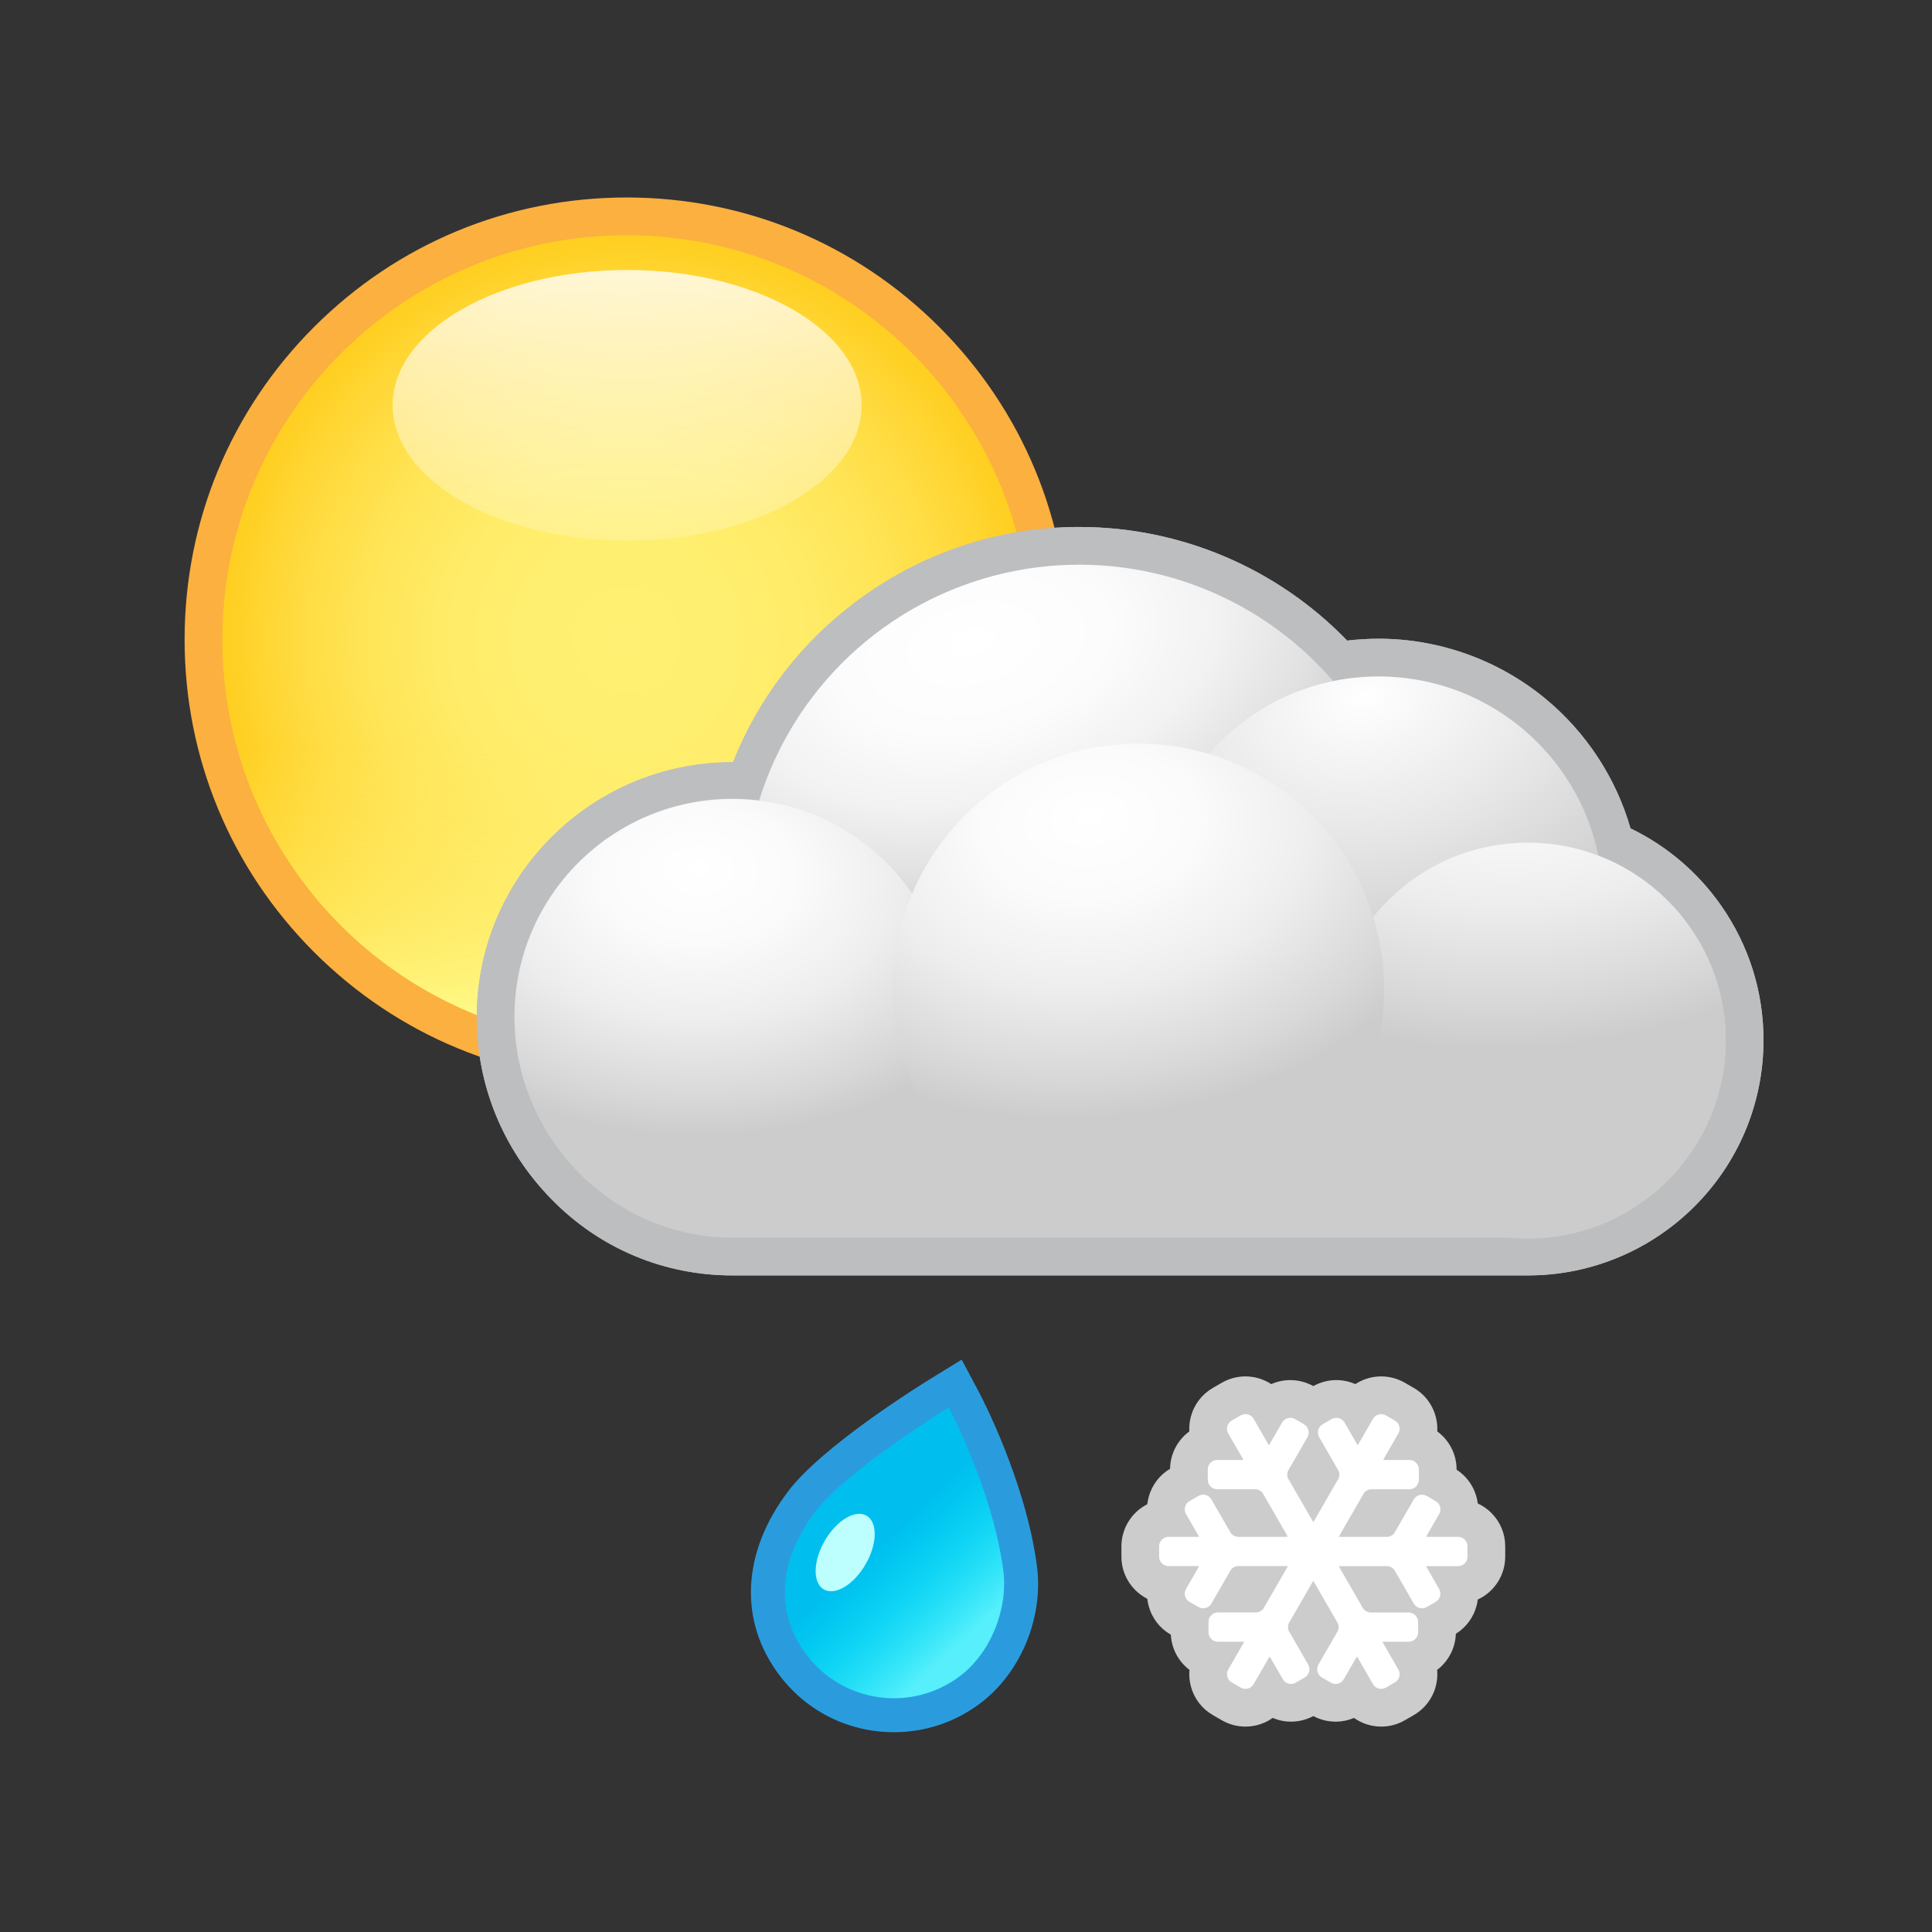 <?xml version="1.0" encoding="iso-8859-1"?>
<!-- Generator: Adobe Illustrator 16.0.4, SVG Export Plug-In . SVG Version: 6.00 Build 0)  -->
<!DOCTYPE svg PUBLIC "-//W3C//DTD SVG 1.1//EN" "http://www.w3.org/Graphics/SVG/1.1/DTD/svg11.dtd">
<svg version="1.1" id="Layer_1" xmlns="http://www.w3.org/2000/svg" xmlns:xlink="http://www.w3.org/1999/xlink" x="0px" y="0px"
	 width="512px" height="512px" viewBox="0 0 512 512" style="enable-background:new 0 0 512 512;" xml:space="preserve">
<rect x="0" y="0" width="512" height="512" fill="#333333" stroke="none"/>
<rect id="background_1_" style="opacity:0;fill:#929292;" width="512" height="512"/>
<g>
	<radialGradient id="SVGID_1_" cx="166.068" cy="169.482" r="112.148" gradientUnits="userSpaceOnUse">
		<stop  offset="0" style="stop-color:#FFF073"/>
		<stop  offset="0.249" style="stop-color:#FFEF70"/>
		<stop  offset="0.448" style="stop-color:#FFEB66"/>
		<stop  offset="0.629" style="stop-color:#FFE455"/>
		<stop  offset="0.8" style="stop-color:#FFDA3D"/>
		<stop  offset="0.962" style="stop-color:#FFCE1F"/>
		<stop  offset="1" style="stop-color:#FFCB17"/>
	</radialGradient>
	<path style="fill:url(#SVGID_1_);" d="M166.069,281.631c-61.839,0-112.148-50.31-112.148-112.149
		c0-61.838,50.31-112.148,112.148-112.148c61.838,0,112.147,50.31,112.147,112.148C278.216,231.321,227.907,281.631,166.069,281.631
		z"/>
	<path style="fill:#FBB040;" d="M166.069,62.334c59.177,0,107.147,47.972,107.147,107.148s-47.97,107.149-107.147,107.149
		S58.92,228.658,58.92,169.482S106.892,62.334,166.069,62.334 M166.069,52.334c-31.292,0-60.71,12.186-82.836,34.312
		C61.106,108.772,48.92,138.19,48.92,169.482s12.186,60.71,34.312,82.836c22.126,22.127,51.545,34.312,82.836,34.312
		s60.71-12.186,82.836-34.312c22.125-22.126,34.311-51.545,34.311-82.836s-12.186-60.71-34.311-82.836
		C226.779,64.52,197.36,52.334,166.069,52.334L166.069,52.334z"/>
</g>
<g>
	<linearGradient id="SVGID_2_" gradientUnits="userSpaceOnUse" x1="166.068" y1="62.334" x2="166.068" y2="276.631">
		<stop  offset="0.634" style="stop-color:#FFF073;stop-opacity:0"/>
		<stop  offset="1" style="stop-color:#FEFF96"/>
	</linearGradient>
	<circle style="fill:url(#SVGID_2_);" cx="166.068" cy="169.482" r="107.148"/>
</g>
<linearGradient id="SVGID_3_" gradientUnits="userSpaceOnUse" x1="166.2" y1="143.256" x2="166.2" y2="71.549">
	<stop  offset="0" style="stop-color:#FFFFFF;stop-opacity:0.2"/>
	<stop  offset="0.908" style="stop-color:#FFFFFF;stop-opacity:0.745"/>
	<stop  offset="1" style="stop-color:#FFFFFF;stop-opacity:0.8"/>
</linearGradient>
<ellipse style="fill:url(#SVGID_3_);" cx="166.2" cy="107.403" rx="62.146" ry="35.854"/>
<g>
	<path style="fill:#CCCCCC;" d="M194.103,333c-16.726,0-32.5-6.6-44.418-18.803c-11.827-12.11-18.34-27.973-18.34-44.775
		c0-34.605,28.153-62.728,62.758-62.728c1.167,0,2.36,0.051,3.571,0.124c6.167-17.174,17.472-32.499,32.151-43.494
		c16.313-12.218,35.738-18.673,56.174-18.673c26.349,0,51.383,11.052,69.143,30.422c3.353-0.531,6.761-0.798,10.168-0.798
		c29.588,0,55.479,20.384,62.571,48.844c20.723,9.074,34.462,29.777,34.462,52.538c0,31.686-25.777,57.343-57.462,57.343H194.103z"
		/>
	<path style="fill:#BCBEC0;" d="M286,149.655c26.892,0,50.99,11.956,67.272,30.841c3.888-0.799,7.914-1.22,12.038-1.22
		c28.741,0,52.722,20.385,58.271,47.484c19.737,7.535,33.762,26.513,33.762,48.896c0,28.975-23.488,52.343-52.462,52.343H194.103
		c-31.899,0-57.758-26.739-57.758-58.639c0-31.898,25.859-57.697,57.758-57.697c2.392,0,4.744,0.193,7.059,0.475
		C212.365,175.93,246.109,149.655,286,149.655 M286,139.655c-21.526,0-41.987,6.941-59.172,19.812
		C212.352,170.311,200.99,185,194.27,202c-0.056,0-0.111,0-0.167,0c-37.362,0-67.758,30.258-67.758,67.62
		c0,18.116,7.019,35.089,19.763,48.14C158.975,330.934,176.02,338,194.103,338h210.779c34.441,0,62.462-27.9,62.462-62.343
		c0-12.902-3.905-25.229-11.293-35.76c-6.172-8.798-14.382-15.744-23.951-20.372c-3.856-13.393-11.75-25.451-22.592-34.397
		c-12.4-10.232-28.097-15.859-44.197-15.859c-2.773,0-5.549,0.169-8.298,0.497C338.437,150.561,312.866,139.655,286,139.655
		L286,139.655z"/>
</g>
<radialGradient id="SVGID_4_" cx="261.339" cy="177.184" r="73.975" fx="253.083" fy="178.422" gradientTransform="matrix(0.242 0.97 -1.629 0.406 486.904 -148.298)" gradientUnits="userSpaceOnUse">
	<stop  offset="0" style="stop-color:#FFFFFF"/>
	<stop  offset="0.289" style="stop-color:#FCFCFC"/>
	<stop  offset="0.518" style="stop-color:#F2F2F2"/>
	<stop  offset="0.727" style="stop-color:#E1E1E1"/>
	<stop  offset="0.907" style="stop-color:#CCCCCC"/>
</radialGradient>
<circle style="fill:url(#SVGID_4_);" cx="286" cy="238.448" r="88.793"/>
<radialGradient id="SVGID_5_" cx="363.402" cy="191.232" r="65.043" fx="356.069" fy="191.555" gradientTransform="matrix(0.185 0.983 -1.486 0.28 580.281 -219.397)" gradientUnits="userSpaceOnUse">
	<stop  offset="0" style="stop-color:#FFFFFF"/>
	<stop  offset="0.486" style="stop-color:#E8E8E8"/>
	<stop  offset="1" style="stop-color:#CCCCCC"/>
</radialGradient>
<circle style="fill:url(#SVGID_5_);" cx="365.311" cy="238.759" r="59.482"/>
<radialGradient id="SVGID_6_" cx="404.523" cy="197.196" r="80.416" fx="395.449" fy="197.104" gradientTransform="matrix(0.093 0.996 -1.452 0.135 653.335 -232.223)" gradientUnits="userSpaceOnUse">
	<stop  offset="0" style="stop-color:#FFFFFF"/>
	<stop  offset="0.272" style="stop-color:#FBFBFB"/>
	<stop  offset="0.563" style="stop-color:#EEEEEE"/>
	<stop  offset="0.862" style="stop-color:#D8D8D8"/>
	<stop  offset="1" style="stop-color:#CCCCCC"/>
</radialGradient>
<circle style="fill:url(#SVGID_6_);" cx="404.881" cy="275.778" r="52.462"/>
<radialGradient id="SVGID_7_" cx="185.168" cy="237.065" r="63.938" fx="177.953" fy="236.991" gradientTransform="matrix(0.005 1 -1.458 0.008 529.798 50.002)" gradientUnits="userSpaceOnUse">
	<stop  offset="0" style="stop-color:#FFFFFF"/>
	<stop  offset="0.272" style="stop-color:#FBFBFB"/>
	<stop  offset="0.563" style="stop-color:#EEEEEE"/>
	<stop  offset="0.862" style="stop-color:#D8D8D8"/>
	<stop  offset="1" style="stop-color:#CCCCCC"/>
</radialGradient>
<circle style="fill:url(#SVGID_7_);" cx="194.103" cy="269.482" r="57.758"/>
<radialGradient id="SVGID_8_" cx="289.67" cy="224.363" r="72.042" fx="281.541" fy="224.463" gradientTransform="matrix(0.097 0.995 -1.428 0.139 581.948 -95.11)" gradientUnits="userSpaceOnUse">
	<stop  offset="0" style="stop-color:#FFFFFF"/>
	<stop  offset="0.272" style="stop-color:#FBFBFB"/>
	<stop  offset="0.563" style="stop-color:#EEEEEE"/>
	<stop  offset="0.862" style="stop-color:#D8D8D8"/>
	<stop  offset="1" style="stop-color:#CCCCCC"/>
</radialGradient>
<circle style="fill:url(#SVGID_8_);" cx="301.707" cy="262.155" r="65.086"/>
<g>
	<path style="fill:#CCCCCC;" d="M194.103,333c-16.726,0-32.5-6.6-44.418-18.803c-11.827-12.11-18.34-27.973-18.34-44.775
		c0-34.605,28.153-62.728,62.758-62.728c1.184,0,2.37,0.05,3.572,0.122c6.167-17.172,17.472-32.498,32.15-43.492
		c16.313-12.218,35.738-18.673,56.174-18.673c26.349,0,51.383,11.052,69.143,30.422c3.353-0.531,6.761-0.798,10.168-0.798
		c29.588,0,55.479,20.384,62.571,48.844c20.723,9.074,34.462,29.777,34.462,52.538c0,31.686-25.777,57.343-57.462,57.343H194.103z"
		/>
	<path style="fill:#BCBEC0;" d="M286,149.655c26.892,0,50.99,11.956,67.272,30.841c3.888-0.799,7.914-1.22,12.038-1.22
		c28.741,0,52.722,20.385,58.271,47.484c19.737,7.535,33.762,26.513,33.762,48.896c0,28.975-23.488,52.343-52.462,52.343H194.103
		c-31.899,0-57.758-26.739-57.758-58.639c0-31.898,25.859-57.697,57.758-57.697c2.392,0,4.744,0.193,7.059,0.475
		C212.365,175.93,246.109,149.655,286,149.655 M286,139.655c-21.526,0-41.987,6.941-59.172,19.812
		C212.353,170.311,200.991,185,194.271,202c-0.056,0-0.112,0-0.167,0c-37.362,0-67.758,30.258-67.758,67.62
		c0,18.116,7.019,35.089,19.763,48.14C158.975,330.934,176.02,338,194.103,338h210.779c34.441,0,62.462-27.9,62.462-62.343
		c0-12.902-3.905-25.229-11.293-35.76c-6.172-8.798-14.382-15.744-23.951-20.372c-3.856-13.393-11.75-25.451-22.592-34.397
		c-12.4-10.232-28.097-15.859-44.197-15.859c-2.773,0-5.549,0.169-8.298,0.497C338.437,150.561,312.866,139.655,286,139.655
		L286,139.655z"/>
</g>
<radialGradient id="SVGID_9_" cx="261.339" cy="177.184" r="73.975" fx="253.083" fy="178.422" gradientTransform="matrix(0.242 0.97 -1.629 0.406 486.904 -148.298)" gradientUnits="userSpaceOnUse">
	<stop  offset="0" style="stop-color:#FFFFFF"/>
	<stop  offset="0.289" style="stop-color:#FCFCFC"/>
	<stop  offset="0.518" style="stop-color:#F2F2F2"/>
	<stop  offset="0.727" style="stop-color:#E1E1E1"/>
	<stop  offset="0.907" style="stop-color:#CCCCCC"/>
</radialGradient>
<circle style="fill:url(#SVGID_9_);" cx="286" cy="238.448" r="88.793"/>
<radialGradient id="SVGID_10_" cx="363.402" cy="191.232" r="65.043" fx="356.069" fy="191.555" gradientTransform="matrix(0.185 0.983 -1.486 0.28 580.281 -219.397)" gradientUnits="userSpaceOnUse">
	<stop  offset="0" style="stop-color:#FFFFFF"/>
	<stop  offset="0.486" style="stop-color:#E8E8E8"/>
	<stop  offset="1" style="stop-color:#CCCCCC"/>
</radialGradient>
<circle style="fill:url(#SVGID_10_);" cx="365.311" cy="238.759" r="59.482"/>
<radialGradient id="SVGID_11_" cx="404.523" cy="197.196" r="80.416" fx="395.449" fy="197.104" gradientTransform="matrix(0.093 0.996 -1.452 0.135 653.335 -232.223)" gradientUnits="userSpaceOnUse">
	<stop  offset="0" style="stop-color:#FFFFFF"/>
	<stop  offset="0.272" style="stop-color:#FBFBFB"/>
	<stop  offset="0.563" style="stop-color:#EEEEEE"/>
	<stop  offset="0.862" style="stop-color:#D8D8D8"/>
	<stop  offset="1" style="stop-color:#CCCCCC"/>
</radialGradient>
<circle style="fill:url(#SVGID_11_);" cx="404.881" cy="275.778" r="52.462"/>
<radialGradient id="SVGID_12_" cx="185.168" cy="237.065" r="63.938" fx="177.953" fy="236.991" gradientTransform="matrix(0.005 1 -1.458 0.008 529.798 50.002)" gradientUnits="userSpaceOnUse">
	<stop  offset="0" style="stop-color:#FFFFFF"/>
	<stop  offset="0.272" style="stop-color:#FBFBFB"/>
	<stop  offset="0.563" style="stop-color:#EEEEEE"/>
	<stop  offset="0.862" style="stop-color:#D8D8D8"/>
	<stop  offset="1" style="stop-color:#CCCCCC"/>
</radialGradient>
<circle style="fill:url(#SVGID_12_);" cx="194.103" cy="269.482" r="57.758"/>
<radialGradient id="SVGID_13_" cx="289.67" cy="224.363" r="72.042" fx="281.541" fy="224.463" gradientTransform="matrix(0.097 0.995 -1.428 0.139 581.948 -95.11)" gradientUnits="userSpaceOnUse">
	<stop  offset="0" style="stop-color:#FFFFFF"/>
	<stop  offset="0.272" style="stop-color:#FBFBFB"/>
	<stop  offset="0.563" style="stop-color:#EEEEEE"/>
	<stop  offset="0.862" style="stop-color:#D8D8D8"/>
	<stop  offset="1" style="stop-color:#CCCCCC"/>
</radialGradient>
<circle style="fill:url(#SVGID_13_);" cx="301.707" cy="262.155" r="65.086"/>
<g id="raindrop_8_">
	<path style="fill:#00BFEF;" d="M236.914,454.55c-10.604,0-20.353-4.843-26.746-13.285c-9.596-12.663-8.712-28.902,2.366-43.439
		c8.812-11.547,35.392-27.961,36.519-28.654l4.079-2.508l2.25,4.226c0.49,0.919,12.027,22.77,14.943,44.602
		c1.585,11.905-3.835,25.168-13.179,32.255C251.264,452.197,244.269,454.55,236.914,454.55z"/>
	<path style="fill:#2A9CDE;" d="M251.409,373.004c0,0,11.612,21.803,14.455,43.082c1.331,10.003-3.104,21.752-11.438,28.073
		c-5.245,3.971-11.405,5.891-17.512,5.891c-8.778,0-17.451-3.964-23.159-11.502c-8.472-11.179-7.528-25.022,2.357-37.995
		C224.517,389.541,251.409,373.004,251.409,373.004 M254.852,360.321l-8.157,5.017c-2.898,1.782-28.582,17.759-37.737,29.755
		c-12.38,16.245-13.267,34.521-2.376,48.891c7.249,9.574,18.305,15.066,30.332,15.066c8.344,0,16.278-2.668,22.945-7.715
		c10.746-8.15,16.743-22.791,14.927-36.437c-3.022-22.631-14.927-45.177-15.433-46.125L254.852,360.321L254.852,360.321z"/>
</g>
<g id="raindrop_lolite_8_">
	<linearGradient id="SVGID_14_" gradientUnits="userSpaceOnUse" x1="226.745" y1="399.648" x2="270.067" y2="445.984">
		<stop  offset="0.18" style="stop-color:#00FFFF;stop-opacity:0"/>
		<stop  offset="0.417" style="stop-color:#31FFFF;stop-opacity:0.335"/>
		<stop  offset="0.71" style="stop-color:#73FFFF;stop-opacity:0.75"/>
	</linearGradient>
	<path style="fill:url(#SVGID_14_);" d="M251.409,373.004c0,0,11.612,21.803,14.455,43.082c1.331,10.003-3.104,21.752-11.438,28.073
		c-12.783,9.678-30.992,7.171-40.671-5.611c-8.472-11.179-7.528-25.022,2.357-37.995
		C224.517,389.541,251.409,373.004,251.409,373.004z"/>
</g>
<path id="raindrop_hilite_5_" style="fill:#BDFFFF;" d="M229.64,401.671c2.983,1.725,2.866,7.501-0.258,12.899
	c-3.128,5.395-8.079,8.368-11.06,6.644c-2.984-1.728-2.87-7.502,0.251-12.9C221.702,402.914,226.652,399.939,229.64,401.671z"/>
<g id="snowflake_2_">
	<path style="fill:#FFFFFF;" d="M366.034,452.566c-2.678,0-5.172-1.438-6.51-3.755l-0.012-0.019
		c-0.518,0.57-1.124,1.062-1.797,1.451c-1.147,0.662-2.448,1.011-3.768,1.011c-1.32,0-2.62-0.349-3.76-1.008l-2.147-1.239
		l-2.15,1.242c-1.14,0.658-2.438,1.006-3.752,1.006c-2.137,0-4.157-0.916-5.565-2.464l-0.01,0.018
		c-0.674,1.154-1.619,2.097-2.747,2.748c-1.141,0.659-2.442,1.008-3.764,1.008c-1.318,0-2.617-0.348-3.755-1.006l-2.37-1.369
		c-1.729-0.994-2.974-2.612-3.496-4.551c-0.522-1.94-0.258-3.967,0.744-5.705l0.013-0.021c-3.381-0.731-5.921-3.745-5.921-7.342
		l0.002-2.264c-0.057-0.031-2.54-1.465-2.54-1.465c-1.734-1.001-2.978-2.621-3.497-4.562c-0.38-1.418-0.339-2.882,0.103-4.245
		c-1.872-0.089-3.62-0.861-4.954-2.198c-1.419-1.422-2.197-3.31-2.193-5.315l-0.002-2.724c0-2.68,1.442-5.173,3.764-6.512
		c1.035-0.597,2.198-0.938,3.386-0.996c-0.441-1.363-0.482-2.827-0.103-4.245c0.52-1.94,1.763-3.561,3.501-4.563l2.341-1.352
		l0.002-2.711c0-2.674,1.442-5.168,3.765-6.506c0.675-0.39,1.406-0.67,2.166-0.833c-0.859-1.661-1.065-3.56-0.578-5.382
		c0.52-1.939,1.762-3.56,3.499-4.562l2.373-1.37c1.142-0.658,2.438-1.005,3.752-1.005c2.558,0,4.948,1.312,6.322,3.446
		c0.523-0.578,1.135-1.073,1.813-1.464c1.138-0.656,2.438-1.005,3.759-1.005c1.313,0,2.608,0.346,3.744,0.999l2.351,1.357
		l2.343-1.354c1.141-0.658,2.438-1.005,3.752-1.005c2.142,0,4.165,0.919,5.573,2.471c0.65-1.008,1.529-1.845,2.564-2.44
		c1.136-0.656,2.438-1.006,3.76-1.006c1.315,0,2.612,0.347,3.749,1.003l2.375,1.372c3.479,2.013,4.741,6.41,2.921,9.944
		c3.386,0.728,5.931,3.744,5.931,7.343c0,0-0.002,2.865-0.003,2.928l1.962,1.133c3.114,1.798,4.455,5.506,3.397,8.8h0.022
		c2,0,3.882,0.778,5.302,2.192c1.431,1.434,2.211,3.321,2.208,5.325l0.001,2.729c-0.003,2.681-1.443,5.172-3.76,6.509
		c-1.147,0.659-2.442,1.005-3.753,1.005h-0.02c0.439,1.359,0.479,2.82,0.101,4.236c-0.52,1.938-1.761,3.558-3.496,4.561
		l-2.155,1.244l0.003,2.479c-0.009,2.69-1.451,5.178-3.765,6.513c-0.679,0.39-1.407,0.67-2.159,0.833l0.011,0.02
		c1.003,1.737,1.268,3.761,0.749,5.699c-0.521,1.94-1.764,3.562-3.502,4.563l-2.37,1.368
		C368.645,452.219,367.348,452.566,366.034,452.566z M348.042,433.477l1.314-2.275l-1.314-2.275l-1.313,2.275L348.042,433.477z
		 M331.346,422.32l1.314-2.275h-3.013l-1.312,2.275H331.346z M367.367,422.319l-1.313-2.275h-2.628l1.313,2.275H367.367z
		 M329.649,402.284h3.012l-1.507-2.61h-3.012L329.649,402.284z M366.054,402.283l1.506-2.609l-2.629-0.001l-1.507,2.61H366.054z
		 M348.043,393.4l1.505-2.608l-1.505-2.607l-1.506,2.608L348.043,393.4z"/>
	<path style="fill:#CCCCCC;" d="M330.053,374.762c0.869,0,1.716,0.449,2.18,1.254l3.887,6.731c0.104,0.181,0.184,0.215,0.185,0.215
		c0.005-0.026,0.073-0.094,0.142-0.215l3.322-5.755c0.221-0.381,0.536-0.696,0.916-0.915c0.391-0.226,0.827-0.338,1.264-0.338
		c0.434,0,0.866,0.111,1.252,0.333l2.371,1.37c1.199,0.693,1.611,2.232,0.918,3.433l-5.1,8.836c-0.328,0.566-0.326,1.598,0,2.164
		l6.49,11.243c0.104,0.181,0.185,0.215,0.187,0.215c0.003-0.026,0.072-0.095,0.141-0.213l6.49-11.245
		c0.327-0.565,0.328-1.598,0.001-2.164l-5.102-8.837c-0.693-1.199-0.279-2.74,0.918-3.432l2.372-1.37
		c0.394-0.228,0.825-0.335,1.251-0.335c0.869,0,1.717,0.45,2.181,1.255l3.323,5.756c0.103,0.178,0.182,0.214,0.186,0.214l0,0
		c0.004-0.025,0.071-0.095,0.141-0.214l3.885-6.731c0.221-0.381,0.538-0.697,0.918-0.916c0.391-0.226,0.827-0.339,1.265-0.339
		c0.433,0,0.865,0.111,1.251,0.334l2.371,1.37c1.198,0.693,1.61,2.232,0.92,3.432l-3.888,6.731
		c-0.081,0.141-0.093,0.225-0.093,0.256c0.001,0,0.002,0,0.003,0c0.021,0,0.098,0.027,0.247,0.027c0.003,0,0.005,0,0.008,0
		l6.643,0.001c1.387,0,2.514,1.125,2.514,2.511l-0.001,2.738c0,0.894-0.483,1.729-1.259,2.176c-0.381,0.22-0.813,0.335-1.252,0.337
		l-10.205-0.002c-0.311,0.001-0.697,0.121-1.059,0.329c-0.361,0.21-0.659,0.484-0.816,0.755L354.928,407
		c-0.08,0.141-0.094,0.223-0.092,0.254c0.001,0,0.001,0,0.002,0c0.019,0,0.098,0.028,0.254,0.028l12.598,0.001
		c0.312,0,0.699-0.12,1.061-0.328c0.361-0.209,0.658-0.483,0.815-0.755l5.101-8.837c0.219-0.38,0.537-0.695,0.917-0.915
		c0.39-0.225,0.826-0.337,1.262-0.337c0.434,0,0.867,0.111,1.253,0.334l2.371,1.369c1.199,0.692,1.611,2.231,0.92,3.43L378.064,407
		c-0.081,0.14-0.092,0.224-0.092,0.255c0.001,0,0.003-0.001,0.004-0.001c0.023,0,0.102,0.028,0.253,0.029l8.158,0.001
		c0.001,0,0.003,0,0.004,0c0.666,0,1.295,0.262,1.771,0.735c0.475,0.476,0.737,1.106,0.736,1.775l0.001,2.738
		c-0.001,0.895-0.483,1.729-1.26,2.177c-0.381,0.219-0.813,0.335-1.253,0.335l-8.159-0.001c-0.155,0-0.235,0.031-0.263,0.045
		c0.006,0.015,0.02,0.1,0.1,0.239l3.322,5.756c0.693,1.198,0.281,2.736-0.918,3.43l-2.371,1.368
		c-0.396,0.228-0.827,0.336-1.253,0.336c-0.868,0-1.713-0.45-2.178-1.254l-5.101-8.836c-0.327-0.566-1.222-1.083-1.877-1.084
		l-12.6,0.001c-0.127,0-0.219,0.021-0.263,0.043c0.009,0.017,0.021,0.1,0.103,0.24l6.297,10.908
		c0.328,0.565,1.219,1.083,1.874,1.083c0.001,0,0.001,0,0.002,0l10.203,0.001c0.67,0,1.3,0.263,1.774,0.737
		c0.476,0.475,0.738,1.105,0.736,1.774l0.003,2.738c-0.003,0.894-0.485,1.729-1.264,2.178c-0.378,0.217-0.808,0.334-1.245,0.334
		c-0.001,0-0.003,0-0.005,0l-6.646,0.001c-0.13,0-0.218,0.021-0.263,0.044c0.008,0.015,0.02,0.099,0.102,0.237l4.078,7.065
		c0.691,1.199,0.279,2.74-0.92,3.432l-2.373,1.37c-0.394,0.228-0.824,0.335-1.249,0.335c-0.869,0-1.715-0.45-2.181-1.256
		l-4.079-7.064c-0.103-0.178-0.183-0.213-0.185-0.213l0,0c-0.006,0.025-0.072,0.093-0.143,0.213l-3.322,5.756
		c-0.219,0.38-0.535,0.695-0.916,0.916c-0.389,0.225-0.825,0.337-1.261,0.337c-0.435,0-0.868-0.111-1.254-0.335l-2.372-1.368
		c-1.199-0.692-1.611-2.232-0.92-3.432l5.103-8.836c0.327-0.567,0.327-1.601-0.001-2.167l-6.298-10.908
		c-0.104-0.178-0.183-0.213-0.185-0.213l0,0c-0.006,0.025-0.073,0.094-0.143,0.213l-6.299,10.909c-0.327,0.566-0.326,1.599,0,2.165
		l5.102,8.838c0.692,1.198,0.279,2.737-0.92,3.43l-2.371,1.369c-0.395,0.228-0.826,0.336-1.252,0.336
		c-0.868,0-1.714-0.45-2.179-1.254l-3.323-5.756c-0.104-0.181-0.184-0.213-0.186-0.214c-0.004,0.026-0.072,0.096-0.143,0.214
		l-4.076,7.064c-0.222,0.38-0.537,0.698-0.916,0.917c-0.39,0.226-0.827,0.338-1.264,0.338c-0.434,0-0.866-0.111-1.252-0.334
		l-2.371-1.37c-1.201-0.69-1.613-2.23-0.922-3.43l4.08-7.066c0.082-0.142,0.092-0.225,0.094-0.255c-0.001,0-0.002,0-0.003,0
		c-0.021,0-0.101-0.028-0.255-0.028h-6.646c-1.382,0-2.511-1.126-2.511-2.511l0.002-2.739c-0.002-0.893,0.48-1.726,1.26-2.176
		c0.379-0.219,0.812-0.337,1.25-0.337l10.203,0.001c0.312,0,0.699-0.12,1.062-0.329c0.359-0.208,0.657-0.483,0.813-0.753
		l6.299-10.91c0.081-0.142,0.092-0.225,0.094-0.255c-0.001,0-0.002,0-0.003,0c-0.021,0-0.098-0.028-0.253-0.029l-12.982,0.001
		c-0.312,0-0.699,0.119-1.061,0.328c-0.362,0.209-0.658,0.484-0.815,0.754l-5.101,8.838c-0.22,0.38-0.537,0.696-0.918,0.916
		c-0.389,0.225-0.825,0.337-1.262,0.337c-0.434,0-0.867-0.111-1.253-0.334l-2.371-1.37c-1.2-0.692-1.611-2.232-0.919-3.43
		l3.323-5.756c0.081-0.141,0.093-0.225,0.094-0.255c-0.001,0-0.002,0-0.004,0c-0.022,0-0.1-0.028-0.253-0.029l-7.774,0.001
		c-1.386,0-2.514-1.128-2.511-2.512l-0.002-2.738c0-0.895,0.484-1.729,1.262-2.177c0.38-0.219,0.812-0.335,1.252-0.336h7.773
		c0.003,0,0.006,0,0.008,0c0.126,0,0.212-0.021,0.254-0.044c-0.007-0.016-0.018-0.1-0.099-0.238l-3.323-5.756
		c-0.692-1.199-0.281-2.738,0.919-3.431l2.371-1.369c0.395-0.229,0.826-0.337,1.252-0.337c0.869,0,1.716,0.451,2.181,1.256
		l5.102,8.837c0.326,0.567,1.221,1.082,1.875,1.084h12.982c0.13-0.002,0.221-0.023,0.263-0.045c-0.007-0.017-0.019-0.1-0.1-0.239
		l-6.491-11.243c-0.326-0.566-1.221-1.083-1.875-1.083h-10.205c-0.001,0-0.003,0-0.004,0c-0.667,0-1.296-0.263-1.771-0.738
		c-0.474-0.475-0.734-1.105-0.736-1.773l0.002-2.738c0-0.893,0.481-1.729,1.26-2.177c0.377-0.218,0.808-0.334,1.244-0.334
		c0.002,0,0.004,0,0.006,0l6.646-0.001c0.003,0,0.005,0,0.008,0c0.127,0,0.214-0.023,0.256-0.045
		c-0.008-0.016-0.019-0.098-0.1-0.238l-3.887-6.731c-0.693-1.199-0.281-2.738,0.918-3.431l2.373-1.37
		C329.195,374.869,329.626,374.762,330.053,374.762 M330.053,364.762c-2.189,0-4.35,0.578-6.247,1.672l-2.378,1.373
		c-2.895,1.671-4.964,4.37-5.829,7.6c-0.348,1.301-0.483,2.624-0.412,3.931c-3.132,2.3-5.052,5.976-5.109,9.906
		c-2.812,1.675-4.825,4.336-5.675,7.51c-0.167,0.623-0.285,1.251-0.354,1.88c-0.2,0.102-0.396,0.208-0.591,0.319
		c-3.87,2.231-6.271,6.386-6.271,10.843l0.002,2.745c-0.007,3.315,1.291,6.461,3.654,8.83c0.955,0.956,2.036,1.739,3.207,2.333
		c0.07,0.626,0.188,1.252,0.354,1.872c0.865,3.23,2.937,5.93,5.832,7.601l0.049,0.028c0.192,3.804,2.088,7.163,4.937,9.33
		c-0.135,1.46-0.009,2.947,0.384,4.405c0.87,3.229,2.944,5.926,5.843,7.592l2.352,1.358c1.895,1.096,4.059,1.676,6.255,1.676
		c2.198,0,4.365-0.581,6.267-1.68c0.33-0.19,0.651-0.396,0.961-0.615c1.517,0.64,3.166,0.985,4.858,0.985
		c2.059,0,4.091-0.511,5.903-1.481c1.802,0.967,3.84,1.48,5.906,1.48c1.675,0,3.332-0.338,4.867-0.984
		c2.081,1.468,4.598,2.296,7.219,2.296c2.19,0,4.352-0.579,6.25-1.676l2.372-1.369c4.356-2.512,6.63-7.271,6.203-11.983
		c2.991-2.276,4.83-5.798,4.953-9.57c2.717-1.687,4.655-4.296,5.484-7.394c0.149-0.557,0.26-1.118,0.331-1.681
		c0.338-0.155,0.669-0.326,0.992-0.512c3.876-2.238,6.274-6.386,6.279-10.838l-0.001-2.753c0.005-3.322-1.294-6.467-3.658-8.835
		c-1.071-1.067-2.295-1.917-3.619-2.529c-0.451-3.553-2.414-6.876-5.611-8.942v-0.057c0-4.139-2.019-7.814-5.122-10.093
		c0.243-4.559-2.017-9.091-6.223-11.524l-2.377-1.373c-1.902-1.098-4.062-1.676-6.254-1.676c-2.198,0-4.366,0.581-6.269,1.681
		c-0.198,0.114-0.394,0.234-0.585,0.359c-1.566-0.69-3.281-1.064-5.044-1.064c-2.131,0-4.234,0.548-6.095,1.586
		c-1.871-1.04-3.969-1.584-6.095-1.584c-1.741,0-3.464,0.364-5.051,1.062C334.892,365.494,332.519,364.762,330.053,364.762
		L330.053,364.762z"/>
</g>
</svg>
